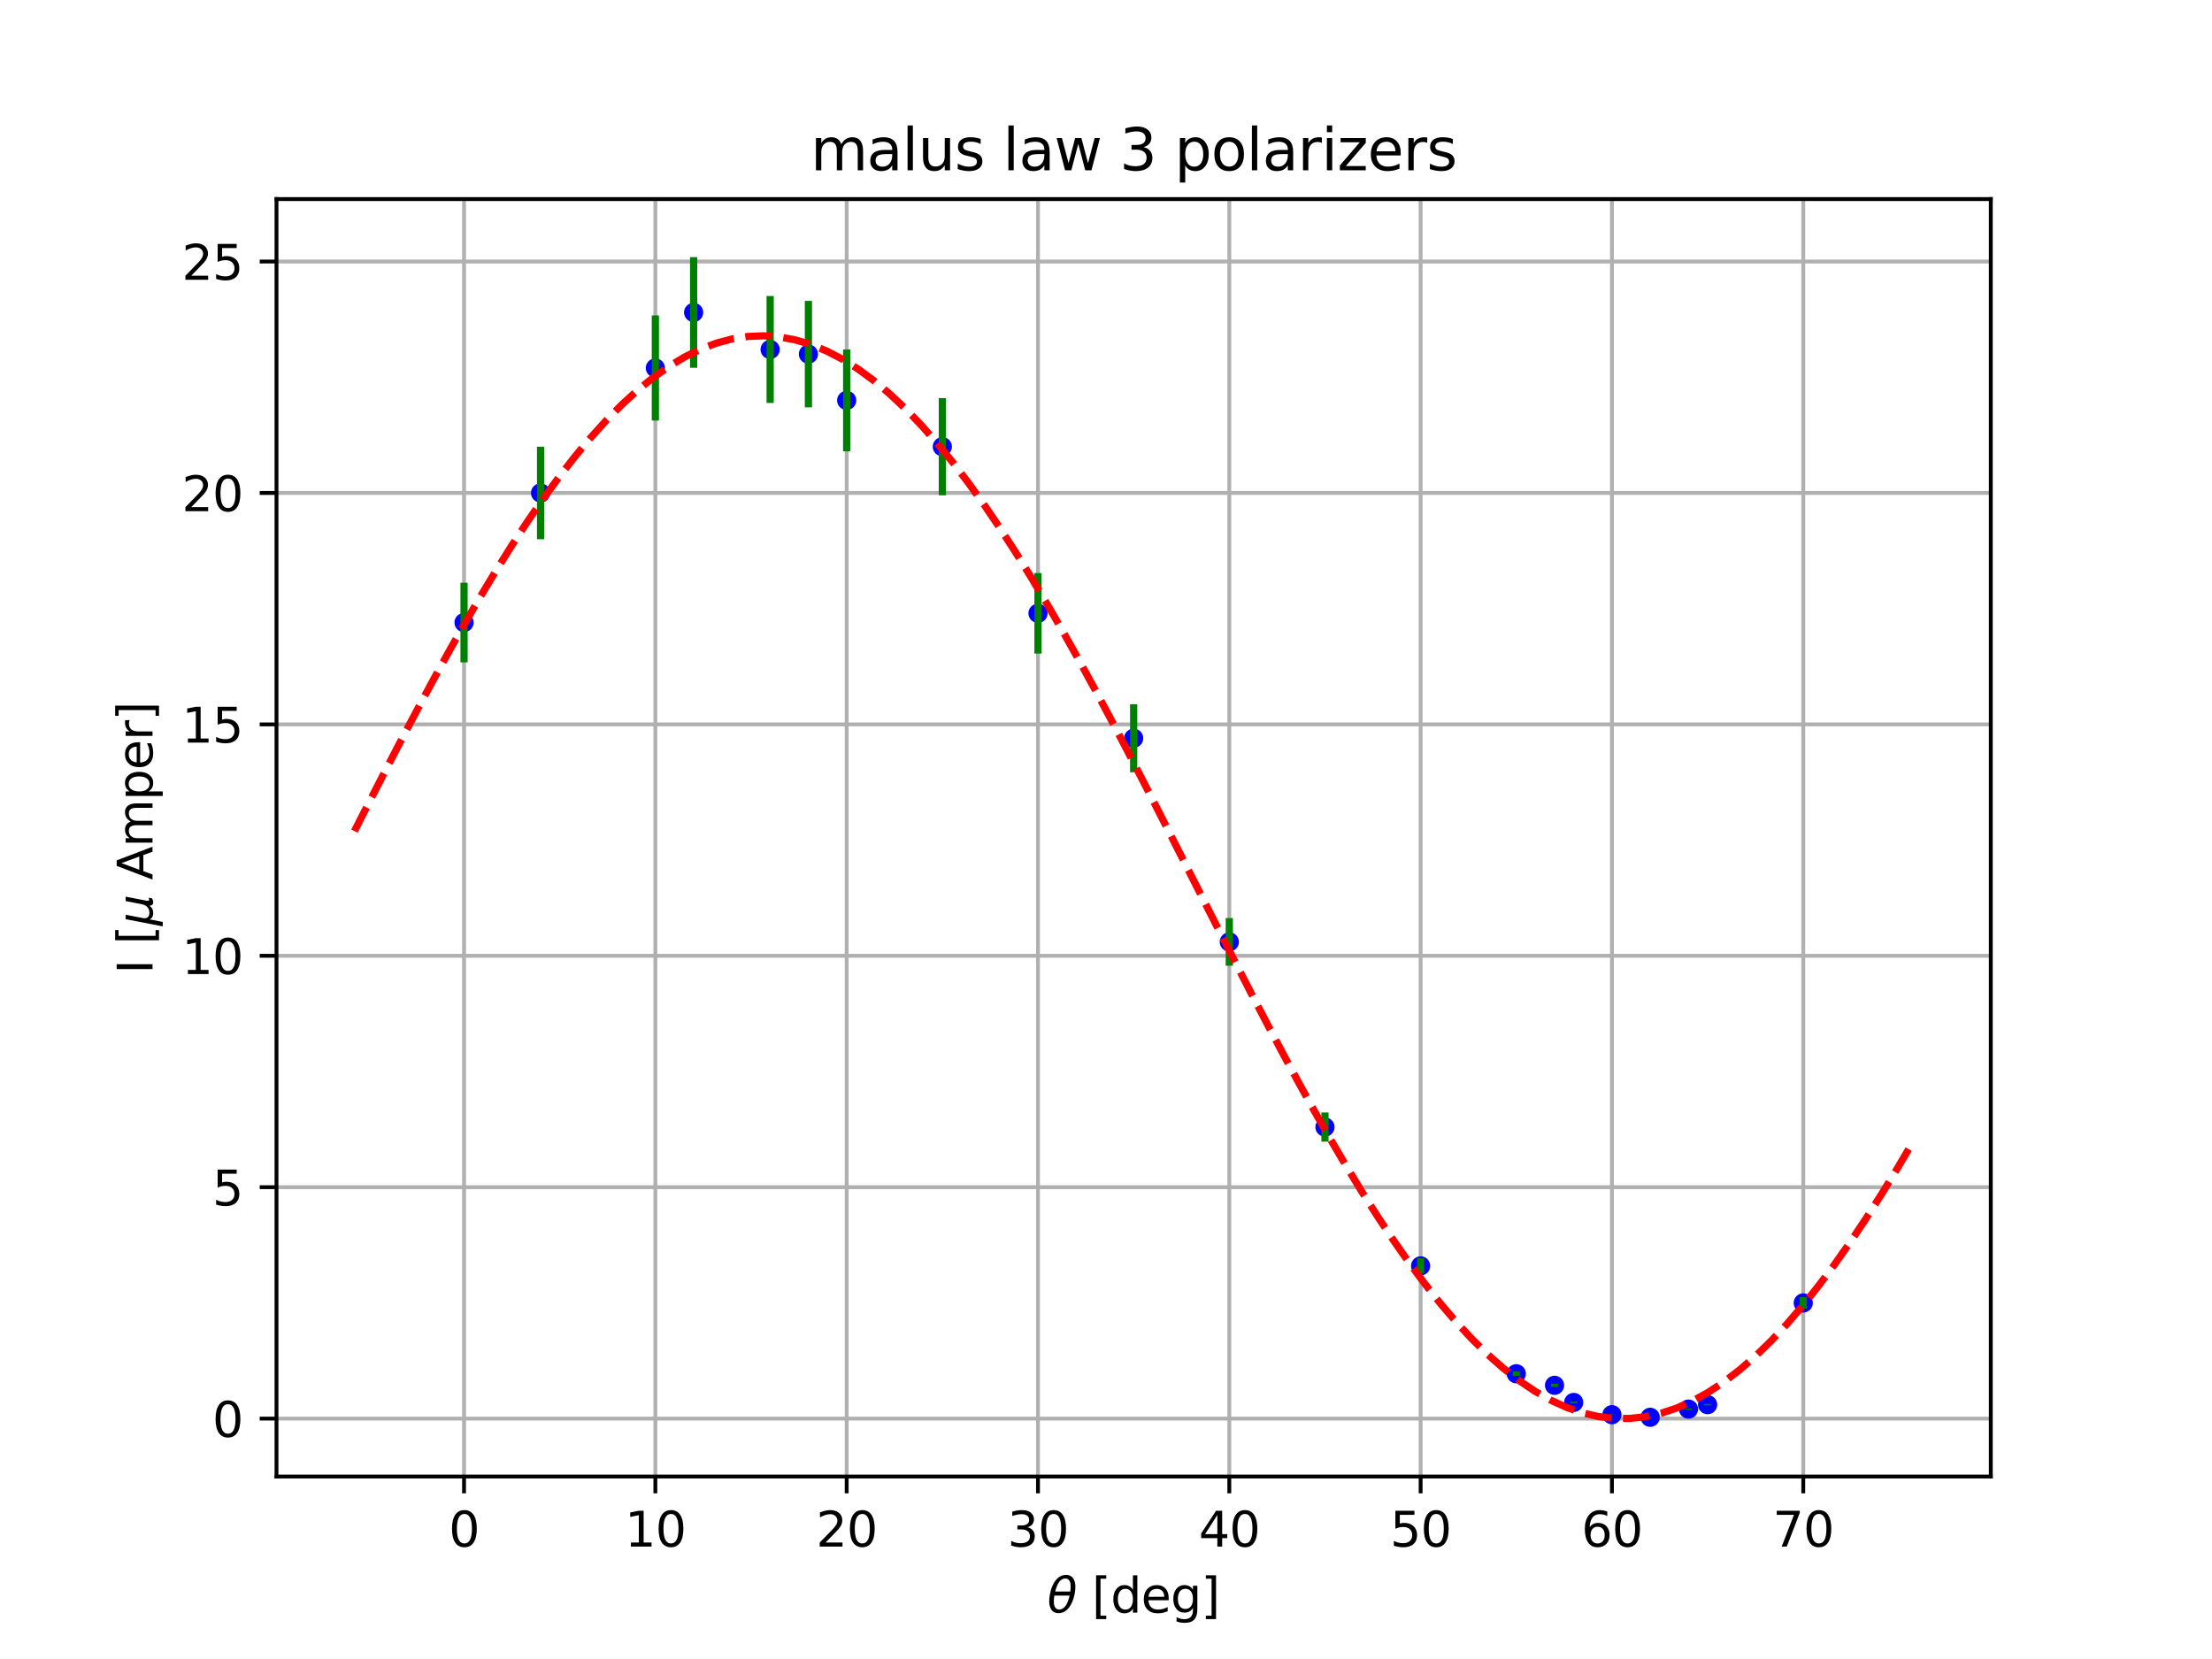 <?xml version="1.0" encoding="utf-8" standalone="no"?>
<!DOCTYPE svg PUBLIC "-//W3C//DTD SVG 1.1//EN"
  "http://www.w3.org/Graphics/SVG/1.1/DTD/svg11.dtd">
<svg xmlns:xlink="http://www.w3.org/1999/xlink" width="460.8pt" height="345.6pt" viewBox="0 0 460.8 345.6" xmlns="http://www.w3.org/2000/svg" version="1.1">
 <defs>
  <style type="text/css">*{stroke-linejoin: round; stroke-linecap: butt}</style>
 </defs>
 <g id="figure_1">
  <g id="patch_1">
   <path d="M 0 345.6 
L 460.8 345.6 
L 460.8 0 
L 0 0 
z
" style="fill: #ffffff"/>
  </g>
  <g id="axes_1">
   <g id="patch_2">
    <path d="M 57.6 307.584 
L 414.72 307.584 
L 414.72 41.472 
L 57.6 41.472 
z
" style="fill: #ffffff"/>
   </g>
   <g id="matplotlib.axis_1">
    <g id="xtick_1">
     <g id="line2d_1">
      <path d="M 96.668 307.584 
L 96.668 41.472 
" clip-path="url(#p03b6b76ab3)" style="fill: none; stroke: #b0b0b0; stroke-width: 0.8; stroke-linecap: square"/>
     </g>
     <g id="line2d_2">
      <defs>
       <path id="m7a1909d9be" d="M 0 0 
L 0 3.5 
" style="stroke: #000000; stroke-width: 0.8"/>
      </defs>
      <g>
       <use xlink:href="#m7a1909d9be" x="96.668" y="307.584" style="stroke: #000000; stroke-width: 0.8"/>
      </g>
     </g>
     <g id="text_1">
      <!-- 0 -->
      <g transform="translate(93.487 322.182) scale(0.1 -0.1)">
       <defs>
        <path id="DejaVuSans-30" d="M 2034 4250 
Q 1547 4250 1301 3770 
Q 1056 3291 1056 2328 
Q 1056 1369 1301 889 
Q 1547 409 2034 409 
Q 2525 409 2770 889 
Q 3016 1369 3016 2328 
Q 3016 3291 2770 3770 
Q 2525 4250 2034 4250 
z
M 2034 4750 
Q 2819 4750 3233 4129 
Q 3647 3509 3647 2328 
Q 3647 1150 3233 529 
Q 2819 -91 2034 -91 
Q 1250 -91 836 529 
Q 422 1150 422 2328 
Q 422 3509 836 4129 
Q 1250 4750 2034 4750 
z
" transform="scale(0.016)"/>
       </defs>
       <use xlink:href="#DejaVuSans-30"/>
      </g>
     </g>
    </g>
    <g id="xtick_2">
     <g id="line2d_3">
      <path d="M 136.523 307.584 
L 136.523 41.472 
" clip-path="url(#p03b6b76ab3)" style="fill: none; stroke: #b0b0b0; stroke-width: 0.8; stroke-linecap: square"/>
     </g>
     <g id="line2d_4">
      <g>
       <use xlink:href="#m7a1909d9be" x="136.523" y="307.584" style="stroke: #000000; stroke-width: 0.8"/>
      </g>
     </g>
     <g id="text_2">
      <!-- 10 -->
      <g transform="translate(130.16 322.182) scale(0.1 -0.1)">
       <defs>
        <path id="DejaVuSans-31" d="M 794 531 
L 1825 531 
L 1825 4091 
L 703 3866 
L 703 4441 
L 1819 4666 
L 2450 4666 
L 2450 531 
L 3481 531 
L 3481 0 
L 794 0 
L 794 531 
z
" transform="scale(0.016)"/>
       </defs>
       <use xlink:href="#DejaVuSans-31"/>
       <use xlink:href="#DejaVuSans-30" x="63.623"/>
      </g>
     </g>
    </g>
    <g id="xtick_3">
     <g id="line2d_5">
      <path d="M 176.378 307.584 
L 176.378 41.472 
" clip-path="url(#p03b6b76ab3)" style="fill: none; stroke: #b0b0b0; stroke-width: 0.8; stroke-linecap: square"/>
     </g>
     <g id="line2d_6">
      <g>
       <use xlink:href="#m7a1909d9be" x="176.378" y="307.584" style="stroke: #000000; stroke-width: 0.8"/>
      </g>
     </g>
     <g id="text_3">
      <!-- 20 -->
      <g transform="translate(170.015 322.182) scale(0.1 -0.1)">
       <defs>
        <path id="DejaVuSans-32" d="M 1228 531 
L 3431 531 
L 3431 0 
L 469 0 
L 469 531 
Q 828 903 1448 1529 
Q 2069 2156 2228 2338 
Q 2531 2678 2651 2914 
Q 2772 3150 2772 3378 
Q 2772 3750 2511 3984 
Q 2250 4219 1831 4219 
Q 1534 4219 1204 4116 
Q 875 4013 500 3803 
L 500 4441 
Q 881 4594 1212 4672 
Q 1544 4750 1819 4750 
Q 2544 4750 2975 4387 
Q 3406 4025 3406 3419 
Q 3406 3131 3298 2873 
Q 3191 2616 2906 2266 
Q 2828 2175 2409 1742 
Q 1991 1309 1228 531 
z
" transform="scale(0.016)"/>
       </defs>
       <use xlink:href="#DejaVuSans-32"/>
       <use xlink:href="#DejaVuSans-30" x="63.623"/>
      </g>
     </g>
    </g>
    <g id="xtick_4">
     <g id="line2d_7">
      <path d="M 216.233 307.584 
L 216.233 41.472 
" clip-path="url(#p03b6b76ab3)" style="fill: none; stroke: #b0b0b0; stroke-width: 0.8; stroke-linecap: square"/>
     </g>
     <g id="line2d_8">
      <g>
       <use xlink:href="#m7a1909d9be" x="216.233" y="307.584" style="stroke: #000000; stroke-width: 0.8"/>
      </g>
     </g>
     <g id="text_4">
      <!-- 30 -->
      <g transform="translate(209.87 322.182) scale(0.1 -0.1)">
       <defs>
        <path id="DejaVuSans-33" d="M 2597 2516 
Q 3050 2419 3304 2112 
Q 3559 1806 3559 1356 
Q 3559 666 3084 287 
Q 2609 -91 1734 -91 
Q 1441 -91 1130 -33 
Q 819 25 488 141 
L 488 750 
Q 750 597 1062 519 
Q 1375 441 1716 441 
Q 2309 441 2620 675 
Q 2931 909 2931 1356 
Q 2931 1769 2642 2001 
Q 2353 2234 1838 2234 
L 1294 2234 
L 1294 2753 
L 1863 2753 
Q 2328 2753 2575 2939 
Q 2822 3125 2822 3475 
Q 2822 3834 2567 4026 
Q 2313 4219 1838 4219 
Q 1578 4219 1281 4162 
Q 984 4106 628 3988 
L 628 4550 
Q 988 4650 1302 4700 
Q 1616 4750 1894 4750 
Q 2613 4750 3031 4423 
Q 3450 4097 3450 3541 
Q 3450 3153 3228 2886 
Q 3006 2619 2597 2516 
z
" transform="scale(0.016)"/>
       </defs>
       <use xlink:href="#DejaVuSans-33"/>
       <use xlink:href="#DejaVuSans-30" x="63.623"/>
      </g>
     </g>
    </g>
    <g id="xtick_5">
     <g id="line2d_9">
      <path d="M 256.087 307.584 
L 256.087 41.472 
" clip-path="url(#p03b6b76ab3)" style="fill: none; stroke: #b0b0b0; stroke-width: 0.8; stroke-linecap: square"/>
     </g>
     <g id="line2d_10">
      <g>
       <use xlink:href="#m7a1909d9be" x="256.087" y="307.584" style="stroke: #000000; stroke-width: 0.8"/>
      </g>
     </g>
     <g id="text_5">
      <!-- 40 -->
      <g transform="translate(249.725 322.182) scale(0.1 -0.1)">
       <defs>
        <path id="DejaVuSans-34" d="M 2419 4116 
L 825 1625 
L 2419 1625 
L 2419 4116 
z
M 2253 4666 
L 3047 4666 
L 3047 1625 
L 3713 1625 
L 3713 1100 
L 3047 1100 
L 3047 0 
L 2419 0 
L 2419 1100 
L 313 1100 
L 313 1709 
L 2253 4666 
z
" transform="scale(0.016)"/>
       </defs>
       <use xlink:href="#DejaVuSans-34"/>
       <use xlink:href="#DejaVuSans-30" x="63.623"/>
      </g>
     </g>
    </g>
    <g id="xtick_6">
     <g id="line2d_11">
      <path d="M 295.942 307.584 
L 295.942 41.472 
" clip-path="url(#p03b6b76ab3)" style="fill: none; stroke: #b0b0b0; stroke-width: 0.8; stroke-linecap: square"/>
     </g>
     <g id="line2d_12">
      <g>
       <use xlink:href="#m7a1909d9be" x="295.942" y="307.584" style="stroke: #000000; stroke-width: 0.8"/>
      </g>
     </g>
     <g id="text_6">
      <!-- 50 -->
      <g transform="translate(289.58 322.182) scale(0.1 -0.1)">
       <defs>
        <path id="DejaVuSans-35" d="M 691 4666 
L 3169 4666 
L 3169 4134 
L 1269 4134 
L 1269 2991 
Q 1406 3038 1543 3061 
Q 1681 3084 1819 3084 
Q 2600 3084 3056 2656 
Q 3513 2228 3513 1497 
Q 3513 744 3044 326 
Q 2575 -91 1722 -91 
Q 1428 -91 1123 -41 
Q 819 9 494 109 
L 494 744 
Q 775 591 1075 516 
Q 1375 441 1709 441 
Q 2250 441 2565 725 
Q 2881 1009 2881 1497 
Q 2881 1984 2565 2268 
Q 2250 2553 1709 2553 
Q 1456 2553 1204 2497 
Q 953 2441 691 2322 
L 691 4666 
z
" transform="scale(0.016)"/>
       </defs>
       <use xlink:href="#DejaVuSans-35"/>
       <use xlink:href="#DejaVuSans-30" x="63.623"/>
      </g>
     </g>
    </g>
    <g id="xtick_7">
     <g id="line2d_13">
      <path d="M 335.797 307.584 
L 335.797 41.472 
" clip-path="url(#p03b6b76ab3)" style="fill: none; stroke: #b0b0b0; stroke-width: 0.8; stroke-linecap: square"/>
     </g>
     <g id="line2d_14">
      <g>
       <use xlink:href="#m7a1909d9be" x="335.797" y="307.584" style="stroke: #000000; stroke-width: 0.8"/>
      </g>
     </g>
     <g id="text_7">
      <!-- 60 -->
      <g transform="translate(329.435 322.182) scale(0.1 -0.1)">
       <defs>
        <path id="DejaVuSans-36" d="M 2113 2584 
Q 1688 2584 1439 2293 
Q 1191 2003 1191 1497 
Q 1191 994 1439 701 
Q 1688 409 2113 409 
Q 2538 409 2786 701 
Q 3034 994 3034 1497 
Q 3034 2003 2786 2293 
Q 2538 2584 2113 2584 
z
M 3366 4563 
L 3366 3988 
Q 3128 4100 2886 4159 
Q 2644 4219 2406 4219 
Q 1781 4219 1451 3797 
Q 1122 3375 1075 2522 
Q 1259 2794 1537 2939 
Q 1816 3084 2150 3084 
Q 2853 3084 3261 2657 
Q 3669 2231 3669 1497 
Q 3669 778 3244 343 
Q 2819 -91 2113 -91 
Q 1303 -91 875 529 
Q 447 1150 447 2328 
Q 447 3434 972 4092 
Q 1497 4750 2381 4750 
Q 2619 4750 2861 4703 
Q 3103 4656 3366 4563 
z
" transform="scale(0.016)"/>
       </defs>
       <use xlink:href="#DejaVuSans-36"/>
       <use xlink:href="#DejaVuSans-30" x="63.623"/>
      </g>
     </g>
    </g>
    <g id="xtick_8">
     <g id="line2d_15">
      <path d="M 375.652 307.584 
L 375.652 41.472 
" clip-path="url(#p03b6b76ab3)" style="fill: none; stroke: #b0b0b0; stroke-width: 0.8; stroke-linecap: square"/>
     </g>
     <g id="line2d_16">
      <g>
       <use xlink:href="#m7a1909d9be" x="375.652" y="307.584" style="stroke: #000000; stroke-width: 0.8"/>
      </g>
     </g>
     <g id="text_8">
      <!-- 70 -->
      <g transform="translate(369.29 322.182) scale(0.1 -0.1)">
       <defs>
        <path id="DejaVuSans-37" d="M 525 4666 
L 3525 4666 
L 3525 4397 
L 1831 0 
L 1172 0 
L 2766 4134 
L 525 4134 
L 525 4666 
z
" transform="scale(0.016)"/>
       </defs>
       <use xlink:href="#DejaVuSans-37"/>
       <use xlink:href="#DejaVuSans-30" x="63.623"/>
      </g>
     </g>
    </g>
    <g id="text_9">
     <!-- $\theta$ [deg] -->
     <g transform="translate(218.16 335.962) scale(0.1 -0.1)">
      <defs>
       <path id="DejaVuSans-Oblique-3b8" d="M 2913 2219 
L 925 2219 
Q 791 1284 928 888 
Q 1100 400 1566 400 
Q 2034 400 2391 891 
Q 2703 1322 2913 2219 
z
M 3009 2750 
Q 3094 3638 2984 3950 
Q 2813 4444 2353 4444 
Q 1875 4444 1525 3956 
Q 1250 3563 1034 2750 
L 3009 2750 
z
M 2444 4913 
Q 3194 4913 3494 4250 
Q 3794 3591 3566 2422 
Q 3341 1256 2781 594 
Q 2225 -72 1475 -72 
Q 722 -72 425 594 
Q 128 1256 353 2422 
Q 581 3591 1134 4250 
Q 1691 4913 2444 4913 
z
" transform="scale(0.016)"/>
       <path id="DejaVuSans-20" transform="scale(0.016)"/>
       <path id="DejaVuSans-5b" d="M 550 4863 
L 1875 4863 
L 1875 4416 
L 1125 4416 
L 1125 -397 
L 1875 -397 
L 1875 -844 
L 550 -844 
L 550 4863 
z
" transform="scale(0.016)"/>
       <path id="DejaVuSans-64" d="M 2906 2969 
L 2906 4863 
L 3481 4863 
L 3481 0 
L 2906 0 
L 2906 525 
Q 2725 213 2448 61 
Q 2172 -91 1784 -91 
Q 1150 -91 751 415 
Q 353 922 353 1747 
Q 353 2572 751 3078 
Q 1150 3584 1784 3584 
Q 2172 3584 2448 3432 
Q 2725 3281 2906 2969 
z
M 947 1747 
Q 947 1113 1208 752 
Q 1469 391 1925 391 
Q 2381 391 2643 752 
Q 2906 1113 2906 1747 
Q 2906 2381 2643 2742 
Q 2381 3103 1925 3103 
Q 1469 3103 1208 2742 
Q 947 2381 947 1747 
z
" transform="scale(0.016)"/>
       <path id="DejaVuSans-65" d="M 3597 1894 
L 3597 1613 
L 953 1613 
Q 991 1019 1311 708 
Q 1631 397 2203 397 
Q 2534 397 2845 478 
Q 3156 559 3463 722 
L 3463 178 
Q 3153 47 2828 -22 
Q 2503 -91 2169 -91 
Q 1331 -91 842 396 
Q 353 884 353 1716 
Q 353 2575 817 3079 
Q 1281 3584 2069 3584 
Q 2775 3584 3186 3129 
Q 3597 2675 3597 1894 
z
M 3022 2063 
Q 3016 2534 2758 2815 
Q 2500 3097 2075 3097 
Q 1594 3097 1305 2825 
Q 1016 2553 972 2059 
L 3022 2063 
z
" transform="scale(0.016)"/>
       <path id="DejaVuSans-67" d="M 2906 1791 
Q 2906 2416 2648 2759 
Q 2391 3103 1925 3103 
Q 1463 3103 1205 2759 
Q 947 2416 947 1791 
Q 947 1169 1205 825 
Q 1463 481 1925 481 
Q 2391 481 2648 825 
Q 2906 1169 2906 1791 
z
M 3481 434 
Q 3481 -459 3084 -895 
Q 2688 -1331 1869 -1331 
Q 1566 -1331 1297 -1286 
Q 1028 -1241 775 -1147 
L 775 -588 
Q 1028 -725 1275 -790 
Q 1522 -856 1778 -856 
Q 2344 -856 2625 -561 
Q 2906 -266 2906 331 
L 2906 616 
Q 2728 306 2450 153 
Q 2172 0 1784 0 
Q 1141 0 747 490 
Q 353 981 353 1791 
Q 353 2603 747 3093 
Q 1141 3584 1784 3584 
Q 2172 3584 2450 3431 
Q 2728 3278 2906 2969 
L 2906 3500 
L 3481 3500 
L 3481 434 
z
" transform="scale(0.016)"/>
       <path id="DejaVuSans-5d" d="M 1947 4863 
L 1947 -844 
L 622 -844 
L 622 -397 
L 1369 -397 
L 1369 4416 
L 622 4416 
L 622 4863 
L 1947 4863 
z
" transform="scale(0.016)"/>
      </defs>
      <use xlink:href="#DejaVuSans-Oblique-3b8" transform="translate(0 0.234)"/>
      <use xlink:href="#DejaVuSans-20" transform="translate(61.182 0.234)"/>
      <use xlink:href="#DejaVuSans-5b" transform="translate(92.969 0.234)"/>
      <use xlink:href="#DejaVuSans-64" transform="translate(131.982 0.234)"/>
      <use xlink:href="#DejaVuSans-65" transform="translate(195.459 0.234)"/>
      <use xlink:href="#DejaVuSans-67" transform="translate(256.982 0.234)"/>
      <use xlink:href="#DejaVuSans-5d" transform="translate(320.459 0.234)"/>
     </g>
    </g>
   </g>
   <g id="matplotlib.axis_2">
    <g id="ytick_1">
     <g id="line2d_17">
      <path d="M 57.6 295.525 
L 414.72 295.525 
" clip-path="url(#p03b6b76ab3)" style="fill: none; stroke: #b0b0b0; stroke-width: 0.8; stroke-linecap: square"/>
     </g>
     <g id="line2d_18">
      <defs>
       <path id="m41f2a126ef" d="M 0 0 
L -3.5 0 
" style="stroke: #000000; stroke-width: 0.8"/>
      </defs>
      <g>
       <use xlink:href="#m41f2a126ef" x="57.6" y="295.525" style="stroke: #000000; stroke-width: 0.8"/>
      </g>
     </g>
     <g id="text_10">
      <!-- 0 -->
      <g transform="translate(44.237 299.325) scale(0.1 -0.1)">
       <use xlink:href="#DejaVuSans-30"/>
      </g>
     </g>
    </g>
    <g id="ytick_2">
     <g id="line2d_19">
      <path d="M 57.6 247.317 
L 414.72 247.317 
" clip-path="url(#p03b6b76ab3)" style="fill: none; stroke: #b0b0b0; stroke-width: 0.8; stroke-linecap: square"/>
     </g>
     <g id="line2d_20">
      <g>
       <use xlink:href="#m41f2a126ef" x="57.6" y="247.317" style="stroke: #000000; stroke-width: 0.8"/>
      </g>
     </g>
     <g id="text_11">
      <!-- 5 -->
      <g transform="translate(44.237 251.116) scale(0.1 -0.1)">
       <use xlink:href="#DejaVuSans-35"/>
      </g>
     </g>
    </g>
    <g id="ytick_3">
     <g id="line2d_21">
      <path d="M 57.6 199.108 
L 414.72 199.108 
" clip-path="url(#p03b6b76ab3)" style="fill: none; stroke: #b0b0b0; stroke-width: 0.8; stroke-linecap: square"/>
     </g>
     <g id="line2d_22">
      <g>
       <use xlink:href="#m41f2a126ef" x="57.6" y="199.108" style="stroke: #000000; stroke-width: 0.8"/>
      </g>
     </g>
     <g id="text_12">
      <!-- 10 -->
      <g transform="translate(37.875 202.907) scale(0.1 -0.1)">
       <use xlink:href="#DejaVuSans-31"/>
       <use xlink:href="#DejaVuSans-30" x="63.623"/>
      </g>
     </g>
    </g>
    <g id="ytick_4">
     <g id="line2d_23">
      <path d="M 57.6 150.899 
L 414.72 150.899 
" clip-path="url(#p03b6b76ab3)" style="fill: none; stroke: #b0b0b0; stroke-width: 0.8; stroke-linecap: square"/>
     </g>
     <g id="line2d_24">
      <g>
       <use xlink:href="#m41f2a126ef" x="57.6" y="150.899" style="stroke: #000000; stroke-width: 0.8"/>
      </g>
     </g>
     <g id="text_13">
      <!-- 15 -->
      <g transform="translate(37.875 154.698) scale(0.1 -0.1)">
       <use xlink:href="#DejaVuSans-31"/>
       <use xlink:href="#DejaVuSans-35" x="63.623"/>
      </g>
     </g>
    </g>
    <g id="ytick_5">
     <g id="line2d_25">
      <path d="M 57.6 102.69 
L 414.72 102.69 
" clip-path="url(#p03b6b76ab3)" style="fill: none; stroke: #b0b0b0; stroke-width: 0.8; stroke-linecap: square"/>
     </g>
     <g id="line2d_26">
      <g>
       <use xlink:href="#m41f2a126ef" x="57.6" y="102.69" style="stroke: #000000; stroke-width: 0.8"/>
      </g>
     </g>
     <g id="text_14">
      <!-- 20 -->
      <g transform="translate(37.875 106.49) scale(0.1 -0.1)">
       <use xlink:href="#DejaVuSans-32"/>
       <use xlink:href="#DejaVuSans-30" x="63.623"/>
      </g>
     </g>
    </g>
    <g id="ytick_6">
     <g id="line2d_27">
      <path d="M 57.6 54.482 
L 414.72 54.482 
" clip-path="url(#p03b6b76ab3)" style="fill: none; stroke: #b0b0b0; stroke-width: 0.8; stroke-linecap: square"/>
     </g>
     <g id="line2d_28">
      <g>
       <use xlink:href="#m41f2a126ef" x="57.6" y="54.482" style="stroke: #000000; stroke-width: 0.8"/>
      </g>
     </g>
     <g id="text_15">
      <!-- 25 -->
      <g transform="translate(37.875 58.281) scale(0.1 -0.1)">
       <use xlink:href="#DejaVuSans-32"/>
       <use xlink:href="#DejaVuSans-35" x="63.623"/>
      </g>
     </g>
    </g>
    <g id="text_16">
     <!-- I [$\mu$ Amper] -->
     <g transform="translate(31.775 202.878) rotate(-90) scale(0.1 -0.1)">
      <defs>
       <path id="DejaVuSans-49" d="M 628 4666 
L 1259 4666 
L 1259 0 
L 628 0 
L 628 4666 
z
" transform="scale(0.016)"/>
       <path id="DejaVuSans-Oblique-3bc" d="M -84 -1331 
L 856 3500 
L 1434 3500 
L 1009 1322 
Q 997 1256 987 1175 
Q 978 1094 978 1013 
Q 978 722 1161 565 
Q 1344 409 1684 409 
Q 2147 409 2431 671 
Q 2716 934 2816 1459 
L 3213 3500 
L 3788 3500 
L 3266 809 
Q 3253 750 3248 706 
Q 3244 663 3244 628 
Q 3244 531 3283 486 
Q 3322 441 3406 441 
Q 3438 441 3492 456 
Q 3547 472 3647 513 
L 3559 50 
Q 3422 -19 3297 -55 
Q 3172 -91 3053 -91 
Q 2847 -91 2730 40 
Q 2613 172 2613 403 
Q 2438 153 2195 31 
Q 1953 -91 1625 -91 
Q 1334 -91 1117 43 
Q 900 178 831 397 
L 494 -1331 
L -84 -1331 
z
" transform="scale(0.016)"/>
       <path id="DejaVuSans-41" d="M 2188 4044 
L 1331 1722 
L 3047 1722 
L 2188 4044 
z
M 1831 4666 
L 2547 4666 
L 4325 0 
L 3669 0 
L 3244 1197 
L 1141 1197 
L 716 0 
L 50 0 
L 1831 4666 
z
" transform="scale(0.016)"/>
       <path id="DejaVuSans-6d" d="M 3328 2828 
Q 3544 3216 3844 3400 
Q 4144 3584 4550 3584 
Q 5097 3584 5394 3201 
Q 5691 2819 5691 2113 
L 5691 0 
L 5113 0 
L 5113 2094 
Q 5113 2597 4934 2840 
Q 4756 3084 4391 3084 
Q 3944 3084 3684 2787 
Q 3425 2491 3425 1978 
L 3425 0 
L 2847 0 
L 2847 2094 
Q 2847 2600 2669 2842 
Q 2491 3084 2119 3084 
Q 1678 3084 1418 2786 
Q 1159 2488 1159 1978 
L 1159 0 
L 581 0 
L 581 3500 
L 1159 3500 
L 1159 2956 
Q 1356 3278 1631 3431 
Q 1906 3584 2284 3584 
Q 2666 3584 2933 3390 
Q 3200 3197 3328 2828 
z
" transform="scale(0.016)"/>
       <path id="DejaVuSans-70" d="M 1159 525 
L 1159 -1331 
L 581 -1331 
L 581 3500 
L 1159 3500 
L 1159 2969 
Q 1341 3281 1617 3432 
Q 1894 3584 2278 3584 
Q 2916 3584 3314 3078 
Q 3713 2572 3713 1747 
Q 3713 922 3314 415 
Q 2916 -91 2278 -91 
Q 1894 -91 1617 61 
Q 1341 213 1159 525 
z
M 3116 1747 
Q 3116 2381 2855 2742 
Q 2594 3103 2138 3103 
Q 1681 3103 1420 2742 
Q 1159 2381 1159 1747 
Q 1159 1113 1420 752 
Q 1681 391 2138 391 
Q 2594 391 2855 752 
Q 3116 1113 3116 1747 
z
" transform="scale(0.016)"/>
       <path id="DejaVuSans-72" d="M 2631 2963 
Q 2534 3019 2420 3045 
Q 2306 3072 2169 3072 
Q 1681 3072 1420 2755 
Q 1159 2438 1159 1844 
L 1159 0 
L 581 0 
L 581 3500 
L 1159 3500 
L 1159 2956 
Q 1341 3275 1631 3429 
Q 1922 3584 2338 3584 
Q 2397 3584 2469 3576 
Q 2541 3569 2628 3553 
L 2631 2963 
z
" transform="scale(0.016)"/>
      </defs>
      <use xlink:href="#DejaVuSans-49" transform="translate(0 0.016)"/>
      <use xlink:href="#DejaVuSans-20" transform="translate(29.492 0.016)"/>
      <use xlink:href="#DejaVuSans-5b" transform="translate(61.279 0.016)"/>
      <use xlink:href="#DejaVuSans-Oblique-3bc" transform="translate(100.293 0.016)"/>
      <use xlink:href="#DejaVuSans-20" transform="translate(163.916 0.016)"/>
      <use xlink:href="#DejaVuSans-41" transform="translate(195.703 0.016)"/>
      <use xlink:href="#DejaVuSans-6d" transform="translate(264.111 0.016)"/>
      <use xlink:href="#DejaVuSans-70" transform="translate(361.523 0.016)"/>
      <use xlink:href="#DejaVuSans-65" transform="translate(425 0.016)"/>
      <use xlink:href="#DejaVuSans-72" transform="translate(486.523 0.016)"/>
      <use xlink:href="#DejaVuSans-5d" transform="translate(527.637 0.016)"/>
     </g>
    </g>
   </g>
   <g id="line2d_29">
    <defs>
     <path id="m06fd07288b" d="M 0 1.5 
C 0.398 1.5 0.779 1.342 1.061 1.061 
C 1.342 0.779 1.5 0.398 1.5 0 
C 1.5 -0.398 1.342 -0.779 1.061 -1.061 
C 0.779 -1.342 0.398 -1.5 0 -1.5 
C -0.398 -1.5 -0.779 -1.342 -1.061 -1.061 
C -1.342 -0.779 -1.5 -0.398 -1.5 0 
C -1.5 0.398 -1.342 0.779 -1.061 1.061 
C -0.779 1.342 -0.398 1.5 0 1.5 
z
" style="stroke: #0000ff"/>
    </defs>
    <g clip-path="url(#p03b6b76ab3)">
     <use xlink:href="#m06fd07288b" x="96.668" y="129.689" style="fill: #0000ff; stroke: #0000ff"/>
     <use xlink:href="#m06fd07288b" x="112.61" y="102.693" style="fill: #0000ff; stroke: #0000ff"/>
     <use xlink:href="#m06fd07288b" x="136.523" y="76.66" style="fill: #0000ff; stroke: #0000ff"/>
     <use xlink:href="#m06fd07288b" x="144.494" y="65.09" style="fill: #0000ff; stroke: #0000ff"/>
     <use xlink:href="#m06fd07288b" x="160.436" y="72.803" style="fill: #0000ff; stroke: #0000ff"/>
     <use xlink:href="#m06fd07288b" x="168.407" y="73.767" style="fill: #0000ff; stroke: #0000ff"/>
     <use xlink:href="#m06fd07288b" x="176.378" y="83.409" style="fill: #0000ff; stroke: #0000ff"/>
     <use xlink:href="#m06fd07288b" x="196.305" y="93.051" style="fill: #0000ff; stroke: #0000ff"/>
     <use xlink:href="#m06fd07288b" x="216.233" y="127.761" style="fill: #0000ff; stroke: #0000ff"/>
     <use xlink:href="#m06fd07288b" x="236.16" y="153.794" style="fill: #0000ff; stroke: #0000ff"/>
     <use xlink:href="#m06fd07288b" x="256.087" y="196.218" style="fill: #0000ff; stroke: #0000ff"/>
     <use xlink:href="#m06fd07288b" x="276.015" y="234.785" style="fill: #0000ff; stroke: #0000ff"/>
     <use xlink:href="#m06fd07288b" x="295.942" y="263.71" style="fill: #0000ff; stroke: #0000ff"/>
     <use xlink:href="#m06fd07288b" x="315.87" y="286.175" style="fill: #0000ff; stroke: #0000ff"/>
     <use xlink:href="#m06fd07288b" x="323.841" y="288.586" style="fill: #0000ff; stroke: #0000ff"/>
     <use xlink:href="#m06fd07288b" x="327.826" y="292.153" style="fill: #0000ff; stroke: #0000ff"/>
     <use xlink:href="#m06fd07288b" x="335.797" y="294.708" style="fill: #0000ff; stroke: #0000ff"/>
     <use xlink:href="#m06fd07288b" x="343.768" y="295.248" style="fill: #0000ff; stroke: #0000ff"/>
     <use xlink:href="#m06fd07288b" x="351.739" y="293.541" style="fill: #0000ff; stroke: #0000ff"/>
     <use xlink:href="#m06fd07288b" x="355.725" y="292.616" style="fill: #0000ff; stroke: #0000ff"/>
     <use xlink:href="#m06fd07288b" x="375.652" y="271.423" style="fill: #0000ff; stroke: #0000ff"/>
    </g>
   </g>
   <g id="LineCollection_1">
    <path d="M 96.668 129.689 
L 96.668 129.689 
" clip-path="url(#p03b6b76ab3)" style="fill: none; stroke: #008000; stroke-width: 1.5"/>
    <path d="M 112.61 102.693 
L 112.61 102.693 
" clip-path="url(#p03b6b76ab3)" style="fill: none; stroke: #008000; stroke-width: 1.5"/>
    <path d="M 136.523 76.66 
L 136.523 76.66 
" clip-path="url(#p03b6b76ab3)" style="fill: none; stroke: #008000; stroke-width: 1.5"/>
    <path d="M 144.494 65.09 
L 144.494 65.09 
" clip-path="url(#p03b6b76ab3)" style="fill: none; stroke: #008000; stroke-width: 1.5"/>
    <path d="M 160.436 72.803 
L 160.436 72.803 
" clip-path="url(#p03b6b76ab3)" style="fill: none; stroke: #008000; stroke-width: 1.5"/>
    <path d="M 168.407 73.767 
L 168.407 73.767 
" clip-path="url(#p03b6b76ab3)" style="fill: none; stroke: #008000; stroke-width: 1.5"/>
    <path d="M 176.378 83.409 
L 176.378 83.409 
" clip-path="url(#p03b6b76ab3)" style="fill: none; stroke: #008000; stroke-width: 1.5"/>
    <path d="M 196.305 93.051 
L 196.305 93.051 
" clip-path="url(#p03b6b76ab3)" style="fill: none; stroke: #008000; stroke-width: 1.5"/>
    <path d="M 216.233 127.761 
L 216.233 127.761 
" clip-path="url(#p03b6b76ab3)" style="fill: none; stroke: #008000; stroke-width: 1.5"/>
    <path d="M 236.16 153.794 
L 236.16 153.794 
" clip-path="url(#p03b6b76ab3)" style="fill: none; stroke: #008000; stroke-width: 1.5"/>
    <path d="M 256.087 196.218 
L 256.087 196.218 
" clip-path="url(#p03b6b76ab3)" style="fill: none; stroke: #008000; stroke-width: 1.5"/>
    <path d="M 276.015 234.785 
L 276.015 234.785 
" clip-path="url(#p03b6b76ab3)" style="fill: none; stroke: #008000; stroke-width: 1.5"/>
    <path d="M 295.942 263.71 
L 295.942 263.71 
" clip-path="url(#p03b6b76ab3)" style="fill: none; stroke: #008000; stroke-width: 1.5"/>
    <path d="M 315.87 286.175 
L 315.87 286.175 
" clip-path="url(#p03b6b76ab3)" style="fill: none; stroke: #008000; stroke-width: 1.5"/>
    <path d="M 323.841 288.586 
L 323.841 288.586 
" clip-path="url(#p03b6b76ab3)" style="fill: none; stroke: #008000; stroke-width: 1.5"/>
    <path d="M 327.826 292.153 
L 327.826 292.153 
" clip-path="url(#p03b6b76ab3)" style="fill: none; stroke: #008000; stroke-width: 1.5"/>
    <path d="M 335.797 294.708 
L 335.797 294.708 
" clip-path="url(#p03b6b76ab3)" style="fill: none; stroke: #008000; stroke-width: 1.5"/>
    <path d="M 343.768 295.248 
L 343.768 295.248 
" clip-path="url(#p03b6b76ab3)" style="fill: none; stroke: #008000; stroke-width: 1.5"/>
    <path d="M 351.739 293.541 
L 351.739 293.541 
" clip-path="url(#p03b6b76ab3)" style="fill: none; stroke: #008000; stroke-width: 1.5"/>
    <path d="M 355.725 292.616 
L 355.725 292.616 
" clip-path="url(#p03b6b76ab3)" style="fill: none; stroke: #008000; stroke-width: 1.5"/>
    <path d="M 375.652 271.423 
L 375.652 271.423 
" clip-path="url(#p03b6b76ab3)" style="fill: none; stroke: #008000; stroke-width: 1.5"/>
   </g>
   <g id="LineCollection_2">
    <path d="M 96.668 137.981 
L 96.668 121.398 
" clip-path="url(#p03b6b76ab3)" style="fill: none; stroke: #008000; stroke-width: 1.5"/>
    <path d="M 112.61 112.334 
L 112.61 93.051 
" clip-path="url(#p03b6b76ab3)" style="fill: none; stroke: #008000; stroke-width: 1.5"/>
    <path d="M 136.523 87.603 
L 136.523 65.717 
" clip-path="url(#p03b6b76ab3)" style="fill: none; stroke: #008000; stroke-width: 1.5"/>
    <path d="M 144.494 76.612 
L 144.494 53.568 
" clip-path="url(#p03b6b76ab3)" style="fill: none; stroke: #008000; stroke-width: 1.5"/>
    <path d="M 160.436 83.939 
L 160.436 61.667 
" clip-path="url(#p03b6b76ab3)" style="fill: none; stroke: #008000; stroke-width: 1.5"/>
    <path d="M 168.407 84.855 
L 168.407 62.679 
" clip-path="url(#p03b6b76ab3)" style="fill: none; stroke: #008000; stroke-width: 1.5"/>
    <path d="M 176.378 94.015 
L 176.378 72.803 
" clip-path="url(#p03b6b76ab3)" style="fill: none; stroke: #008000; stroke-width: 1.5"/>
    <path d="M 196.305 103.175 
L 196.305 82.927 
" clip-path="url(#p03b6b76ab3)" style="fill: none; stroke: #008000; stroke-width: 1.5"/>
    <path d="M 216.233 136.149 
L 216.233 119.373 
" clip-path="url(#p03b6b76ab3)" style="fill: none; stroke: #008000; stroke-width: 1.5"/>
    <path d="M 236.16 160.88 
L 236.16 146.707 
" clip-path="url(#p03b6b76ab3)" style="fill: none; stroke: #008000; stroke-width: 1.5"/>
    <path d="M 256.087 201.183 
L 256.087 191.252 
" clip-path="url(#p03b6b76ab3)" style="fill: none; stroke: #008000; stroke-width: 1.5"/>
    <path d="M 276.015 237.822 
L 276.015 231.748 
" clip-path="url(#p03b6b76ab3)" style="fill: none; stroke: #008000; stroke-width: 1.5"/>
    <path d="M 295.942 265.301 
L 295.942 262.119 
" clip-path="url(#p03b6b76ab3)" style="fill: none; stroke: #008000; stroke-width: 1.5"/>
    <path d="M 315.87 286.643 
L 315.87 285.708 
" clip-path="url(#p03b6b76ab3)" style="fill: none; stroke: #008000; stroke-width: 1.5"/>
    <path d="M 323.841 288.933 
L 323.841 288.239 
" clip-path="url(#p03b6b76ab3)" style="fill: none; stroke: #008000; stroke-width: 1.5"/>
    <path d="M 327.826 292.322 
L 327.826 291.984 
" clip-path="url(#p03b6b76ab3)" style="fill: none; stroke: #008000; stroke-width: 1.5"/>
    <path d="M 335.797 294.749 
L 335.797 294.667 
" clip-path="url(#p03b6b76ab3)" style="fill: none; stroke: #008000; stroke-width: 1.5"/>
    <path d="M 343.768 295.262 
L 343.768 295.234 
" clip-path="url(#p03b6b76ab3)" style="fill: none; stroke: #008000; stroke-width: 1.5"/>
    <path d="M 351.739 293.641 
L 351.739 293.442 
" clip-path="url(#p03b6b76ab3)" style="fill: none; stroke: #008000; stroke-width: 1.5"/>
    <path d="M 355.725 292.761 
L 355.725 292.47 
" clip-path="url(#p03b6b76ab3)" style="fill: none; stroke: #008000; stroke-width: 1.5"/>
    <path d="M 375.652 272.628 
L 375.652 270.218 
" clip-path="url(#p03b6b76ab3)" style="fill: none; stroke: #008000; stroke-width: 1.5"/>
   </g>
   <g id="line2d_30">
    <path d="M 73.833 173.143 
L 77.112 166.707 
L 80.391 160.324 
L 83.671 154.015 
L 86.95 147.8 
L 90.229 141.701 
L 93.509 135.738 
L 96.788 129.929 
L 100.067 124.294 
L 103.347 118.853 
L 106.626 113.622 
L 109.905 108.619 
L 113.185 103.861 
L 116.464 99.363 
L 119.743 95.139 
L 123.023 91.205 
L 126.302 87.573 
L 129.581 84.255 
L 132.861 81.262 
L 136.14 78.603 
L 139.42 76.288 
L 142.699 74.324 
L 145.978 72.718 
L 149.258 71.475 
L 152.537 70.598 
L 155.816 70.092 
L 159.096 69.957 
L 162.375 70.195 
L 165.654 70.803 
L 168.934 71.781 
L 172.213 73.125 
L 175.492 74.831 
L 178.772 76.892 
L 182.051 79.303 
L 185.33 82.055 
L 188.61 85.139 
L 191.889 88.545 
L 195.168 92.262 
L 198.448 96.277 
L 201.727 100.577 
L 205.006 105.149 
L 208.286 109.976 
L 211.565 115.044 
L 214.844 120.335 
L 218.124 125.831 
L 221.403 131.516 
L 224.682 137.369 
L 227.962 143.372 
L 231.241 149.505 
L 234.52 155.748 
L 237.8 162.08 
L 241.079 168.479 
L 244.358 174.926 
L 247.638 181.399 
L 250.917 187.876 
L 254.196 194.336 
L 257.476 200.758 
L 260.755 207.12 
L 264.034 213.402 
L 267.314 219.583 
L 270.593 225.642 
L 273.872 231.56 
L 277.152 237.316 
L 280.431 242.893 
L 283.71 248.271 
L 286.99 253.433 
L 290.269 258.362 
L 293.548 263.041 
L 296.828 267.456 
L 300.107 271.591 
L 303.386 275.433 
L 306.666 278.969 
L 309.945 282.187 
L 313.224 285.078 
L 316.504 287.631 
L 319.783 289.838 
L 323.062 291.692 
L 326.342 293.186 
L 329.621 294.316 
L 332.9 295.077 
L 336.18 295.469 
L 339.459 295.488 
L 342.739 295.135 
L 346.018 294.412 
L 349.297 293.32 
L 352.577 291.864 
L 355.856 290.047 
L 359.135 287.877 
L 362.415 285.359 
L 365.694 282.503 
L 368.973 279.318 
L 372.253 275.815 
L 375.532 272.004 
L 378.811 267.899 
L 382.091 263.513 
L 385.37 258.86 
L 388.649 253.957 
L 391.929 248.818 
L 395.208 243.461 
L 398.487 237.905 
" clip-path="url(#p03b6b76ab3)" style="fill: none; stroke-dasharray: 5.55,2.4; stroke-dashoffset: 0; stroke: #ff0000; stroke-width: 1.5"/>
   </g>
   <g id="patch_3">
    <path d="M 57.6 307.584 
L 57.6 41.472 
" style="fill: none; stroke: #000000; stroke-width: 0.8; stroke-linejoin: miter; stroke-linecap: square"/>
   </g>
   <g id="patch_4">
    <path d="M 414.72 307.584 
L 414.72 41.472 
" style="fill: none; stroke: #000000; stroke-width: 0.8; stroke-linejoin: miter; stroke-linecap: square"/>
   </g>
   <g id="patch_5">
    <path d="M 57.6 307.584 
L 414.72 307.584 
" style="fill: none; stroke: #000000; stroke-width: 0.8; stroke-linejoin: miter; stroke-linecap: square"/>
   </g>
   <g id="patch_6">
    <path d="M 57.6 41.472 
L 414.72 41.472 
" style="fill: none; stroke: #000000; stroke-width: 0.8; stroke-linejoin: miter; stroke-linecap: square"/>
   </g>
   <g id="text_17">
    <!-- malus law 3 polarizers -->
    <g transform="translate(168.864 35.472) scale(0.12 -0.12)">
     <defs>
      <path id="DejaVuSans-61" d="M 2194 1759 
Q 1497 1759 1228 1600 
Q 959 1441 959 1056 
Q 959 750 1161 570 
Q 1363 391 1709 391 
Q 2188 391 2477 730 
Q 2766 1069 2766 1631 
L 2766 1759 
L 2194 1759 
z
M 3341 1997 
L 3341 0 
L 2766 0 
L 2766 531 
Q 2569 213 2275 61 
Q 1981 -91 1556 -91 
Q 1019 -91 701 211 
Q 384 513 384 1019 
Q 384 1609 779 1909 
Q 1175 2209 1959 2209 
L 2766 2209 
L 2766 2266 
Q 2766 2663 2505 2880 
Q 2244 3097 1772 3097 
Q 1472 3097 1187 3025 
Q 903 2953 641 2809 
L 641 3341 
Q 956 3463 1253 3523 
Q 1550 3584 1831 3584 
Q 2591 3584 2966 3190 
Q 3341 2797 3341 1997 
z
" transform="scale(0.016)"/>
      <path id="DejaVuSans-6c" d="M 603 4863 
L 1178 4863 
L 1178 0 
L 603 0 
L 603 4863 
z
" transform="scale(0.016)"/>
      <path id="DejaVuSans-75" d="M 544 1381 
L 544 3500 
L 1119 3500 
L 1119 1403 
Q 1119 906 1312 657 
Q 1506 409 1894 409 
Q 2359 409 2629 706 
Q 2900 1003 2900 1516 
L 2900 3500 
L 3475 3500 
L 3475 0 
L 2900 0 
L 2900 538 
Q 2691 219 2414 64 
Q 2138 -91 1772 -91 
Q 1169 -91 856 284 
Q 544 659 544 1381 
z
M 1991 3584 
L 1991 3584 
z
" transform="scale(0.016)"/>
      <path id="DejaVuSans-73" d="M 2834 3397 
L 2834 2853 
Q 2591 2978 2328 3040 
Q 2066 3103 1784 3103 
Q 1356 3103 1142 2972 
Q 928 2841 928 2578 
Q 928 2378 1081 2264 
Q 1234 2150 1697 2047 
L 1894 2003 
Q 2506 1872 2764 1633 
Q 3022 1394 3022 966 
Q 3022 478 2636 193 
Q 2250 -91 1575 -91 
Q 1294 -91 989 -36 
Q 684 19 347 128 
L 347 722 
Q 666 556 975 473 
Q 1284 391 1588 391 
Q 1994 391 2212 530 
Q 2431 669 2431 922 
Q 2431 1156 2273 1281 
Q 2116 1406 1581 1522 
L 1381 1569 
Q 847 1681 609 1914 
Q 372 2147 372 2553 
Q 372 3047 722 3315 
Q 1072 3584 1716 3584 
Q 2034 3584 2315 3537 
Q 2597 3491 2834 3397 
z
" transform="scale(0.016)"/>
      <path id="DejaVuSans-77" d="M 269 3500 
L 844 3500 
L 1563 769 
L 2278 3500 
L 2956 3500 
L 3675 769 
L 4391 3500 
L 4966 3500 
L 4050 0 
L 3372 0 
L 2619 2869 
L 1863 0 
L 1184 0 
L 269 3500 
z
" transform="scale(0.016)"/>
      <path id="DejaVuSans-6f" d="M 1959 3097 
Q 1497 3097 1228 2736 
Q 959 2375 959 1747 
Q 959 1119 1226 758 
Q 1494 397 1959 397 
Q 2419 397 2687 759 
Q 2956 1122 2956 1747 
Q 2956 2369 2687 2733 
Q 2419 3097 1959 3097 
z
M 1959 3584 
Q 2709 3584 3137 3096 
Q 3566 2609 3566 1747 
Q 3566 888 3137 398 
Q 2709 -91 1959 -91 
Q 1206 -91 779 398 
Q 353 888 353 1747 
Q 353 2609 779 3096 
Q 1206 3584 1959 3584 
z
" transform="scale(0.016)"/>
      <path id="DejaVuSans-69" d="M 603 3500 
L 1178 3500 
L 1178 0 
L 603 0 
L 603 3500 
z
M 603 4863 
L 1178 4863 
L 1178 4134 
L 603 4134 
L 603 4863 
z
" transform="scale(0.016)"/>
      <path id="DejaVuSans-7a" d="M 353 3500 
L 3084 3500 
L 3084 2975 
L 922 459 
L 3084 459 
L 3084 0 
L 275 0 
L 275 525 
L 2438 3041 
L 353 3041 
L 353 3500 
z
" transform="scale(0.016)"/>
     </defs>
     <use xlink:href="#DejaVuSans-6d"/>
     <use xlink:href="#DejaVuSans-61" x="97.412"/>
     <use xlink:href="#DejaVuSans-6c" x="158.691"/>
     <use xlink:href="#DejaVuSans-75" x="186.475"/>
     <use xlink:href="#DejaVuSans-73" x="249.854"/>
     <use xlink:href="#DejaVuSans-20" x="301.953"/>
     <use xlink:href="#DejaVuSans-6c" x="333.74"/>
     <use xlink:href="#DejaVuSans-61" x="361.523"/>
     <use xlink:href="#DejaVuSans-77" x="422.803"/>
     <use xlink:href="#DejaVuSans-20" x="504.59"/>
     <use xlink:href="#DejaVuSans-33" x="536.377"/>
     <use xlink:href="#DejaVuSans-20" x="600"/>
     <use xlink:href="#DejaVuSans-70" x="631.787"/>
     <use xlink:href="#DejaVuSans-6f" x="695.264"/>
     <use xlink:href="#DejaVuSans-6c" x="756.445"/>
     <use xlink:href="#DejaVuSans-61" x="784.229"/>
     <use xlink:href="#DejaVuSans-72" x="845.508"/>
     <use xlink:href="#DejaVuSans-69" x="886.621"/>
     <use xlink:href="#DejaVuSans-7a" x="914.404"/>
     <use xlink:href="#DejaVuSans-65" x="966.895"/>
     <use xlink:href="#DejaVuSans-72" x="1028.418"/>
     <use xlink:href="#DejaVuSans-73" x="1069.531"/>
    </g>
   </g>
  </g>
 </g>
 <defs>
  <clipPath id="p03b6b76ab3">
   <rect x="57.6" y="41.472" width="357.12" height="266.112"/>
  </clipPath>
 </defs>
</svg>
